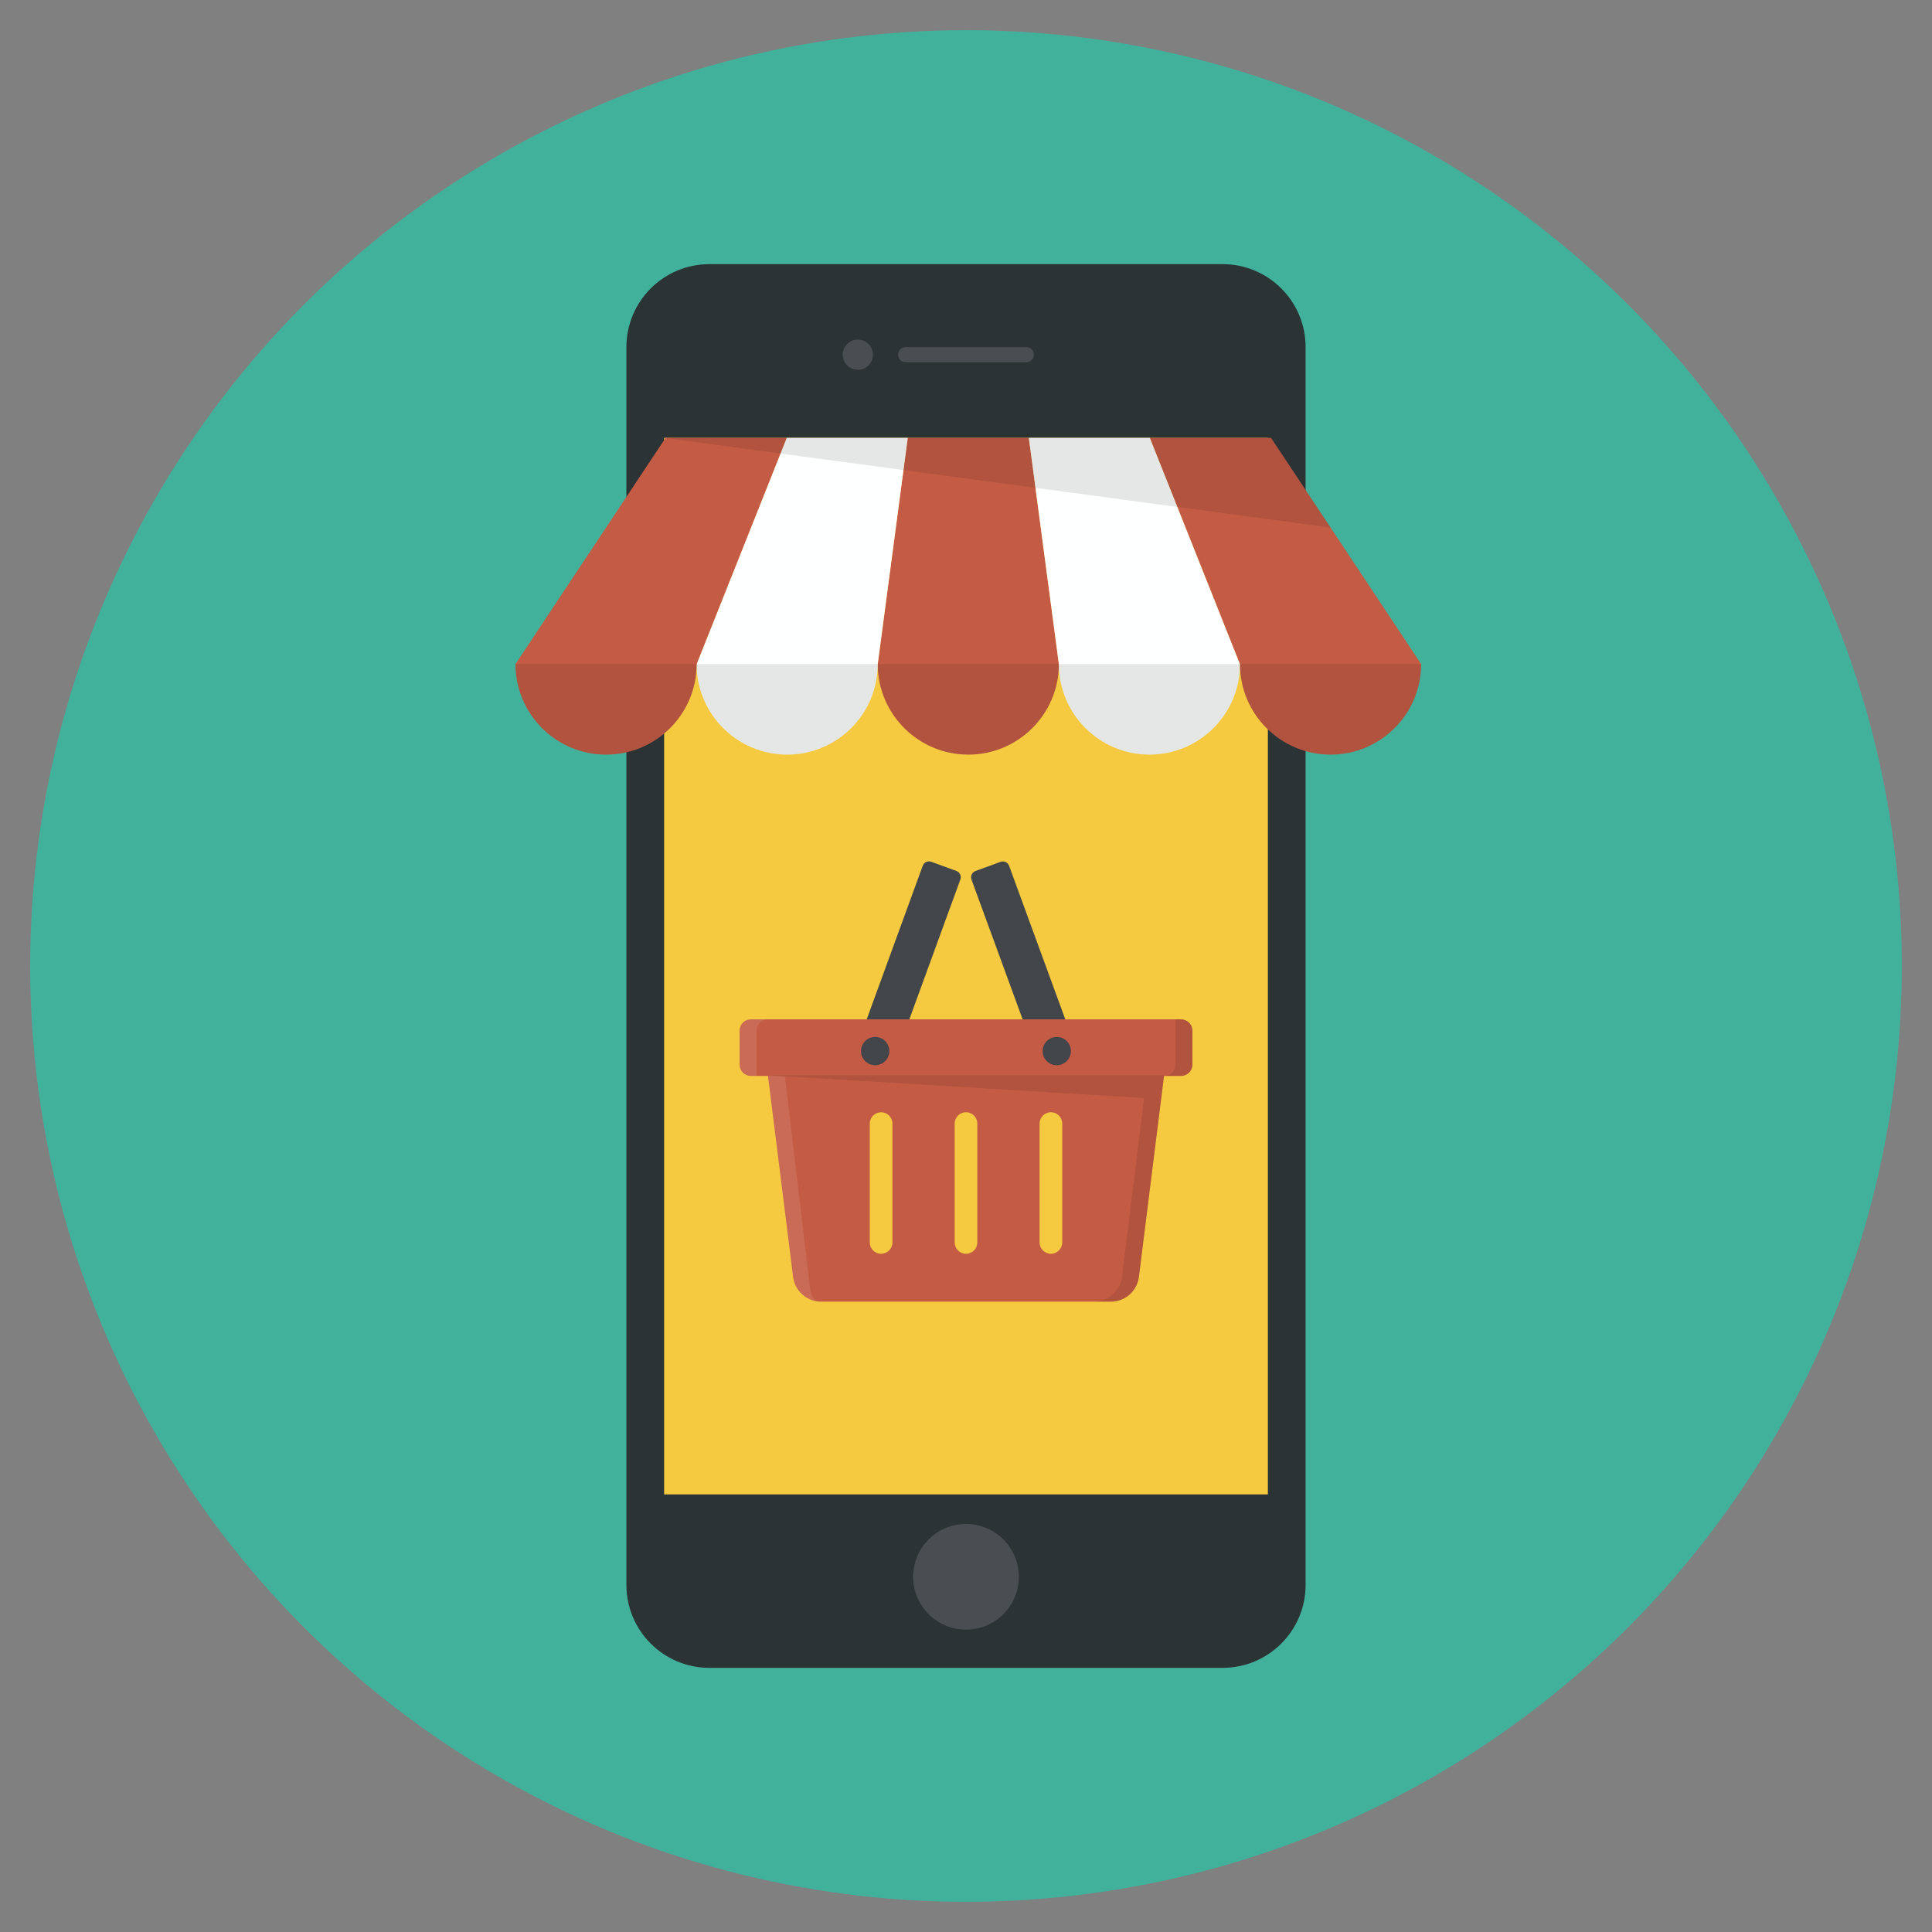<?xml version="1.0" ?><!DOCTYPE svg  PUBLIC '-//W3C//DTD SVG 1.1//EN'  'http://www.w3.org/Graphics/SVG/1.1/DTD/svg11.dtd'><svg enable-background="new 0 0 128 128" id="Слой_1" version="1.1" viewBox="0 0 128 128" xml:space="preserve" xmlns="http://www.w3.org/2000/svg" xmlns:xlink="http://www.w3.org/1999/xlink"><rect x="0" y="0" width="128" height="128" fill="#808080" stroke="none"/><g><circle cx="64" cy="64" fill="#41B19C" r="62"/><path d="M81,110.5H47c-3.038,0-5.5-2.462-5.5-5.5V23c0-3.038,2.462-5.5,5.5-5.5h34c3.038,0,5.5,2.462,5.5,5.5v82   C86.5,108.038,84.038,110.5,81,110.5z" fill="#2C3335"/><rect fill="#F5CA41" height="70" width="40" x="44" y="29.009"/><path d="M58.815,70.167l-1.662-0.606c-0.229-0.084-0.348-0.338-0.264-0.567l4.244-11.634   c0.084-0.229,0.338-0.348,0.567-0.264l1.662,0.606c0.229,0.084,0.348,0.338,0.264,0.567l-4.244,11.634   C59.298,70.133,59.044,70.251,58.815,70.167z" fill="#42464A"/><path d="M70.849,69.561l-1.662,0.608c-0.229,0.084-0.483-0.034-0.567-0.263l-4.256-11.632   c-0.084-0.229,0.034-0.483,0.263-0.567l1.662-0.608c0.229-0.084,0.483,0.034,0.567,0.263l4.256,11.632   C71.196,69.223,71.078,69.478,70.849,69.561z" fill="#42464A"/><path d="M78.25,67.534h-28.5c-0.414,0-0.75,0.336-0.75,0.75v2.25c0,0.414,0.336,0.75,0.75,0.75h1.131l1.664,13.313   c0.117,0.938,0.915,1.642,1.861,1.642h19.19c0.946,0,1.743-0.704,1.861-1.642l1.664-13.313h1.131c0.414,0,0.75-0.336,0.75-0.75   v-2.25C79,67.87,78.664,67.534,78.25,67.534z M59.125,82.315c0,0.414-0.336,0.75-0.75,0.75s-0.75-0.336-0.75-0.75V74.44   c0-0.414,0.336-0.75,0.75-0.75s0.75,0.336,0.75,0.75V82.315z M64.75,82.315c0,0.414-0.336,0.75-0.75,0.75s-0.75-0.336-0.75-0.75   V74.44c0-0.414,0.336-0.75,0.75-0.75s0.75,0.336,0.75,0.75V82.315z M70.375,82.315c0,0.414-0.336,0.75-0.75,0.75   s-0.75-0.336-0.75-0.75V74.44c0-0.414,0.336-0.75,0.75-0.75s0.75,0.336,0.75,0.75V82.315z" fill="#C45C45"/><path d="M52,71.307l-1.12-0.024l1.664,13.313c0.1,0.801,0.698,1.427,1.458,1.595   c-0.173-0.245-0.294-0.529-0.333-0.845L52,71.307z" fill="#F5F8F7" opacity="0.1"/><path d="M49.75,67.534c-0.414,0-0.75,0.336-0.75,0.75v2.25c0,0.414,0.336,0.75,0.75,0.75h0.375v-3   c0-0.414,0.336-0.75,0.75-0.75" fill="#F5F8F7" opacity="0.1"/><path d="M78.25,67.534h-0.375v3c0,0.414-0.336,0.75-0.75,0.75h1.125c0.414,0,0.75-0.336,0.75-0.75   v-2.25C79,67.87,78.664,67.534,78.25,67.534z" fill="#020507" opacity="0.1"/><path d="M77.125,71.239h-26.25l0,0L75.8,72.75l-1.47,11.846c-0.117,0.938-0.915,1.642-1.861,1.642   h1.125c0.946,0,1.743-0.704,1.861-1.642l1.664-13.313l0,0L77.125,71.239z" fill="#020507" opacity="0.1"/><circle cx="57.982" cy="69.637" fill="#42464A" r="0.938"/><path d="M70.923,69.404c0.168,0.698-0.445,1.311-1.143,1.143c-0.328-0.079-0.597-0.348-0.676-0.676   c-0.168-0.698,0.445-1.311,1.143-1.143C70.574,68.807,70.843,69.076,70.923,69.404z" fill="#42464A"/><path d="   M63.941,78.616" fill="none" stroke="#303536" stroke-linecap="round" stroke-linejoin="round" stroke-miterlimit="10" stroke-width="2.379"/><path d="M68.163,29.009h-8.022l-1.989,14.986c0,3.314,2.686,6,6,6c3.314,0,6-2.686,6-6L68.163,29.009z" fill="#C45C45"/><path d="M52.119,29.009l-5.967,14.986c0,3.314,2.686,6,6,6s6-2.686,6-6l1.989-14.986H52.119z" fill="#FEFFFF"/><path d="M44.097,29.009l-9.944,14.986c0,3.314,2.686,6,6,6s6-2.686,6-6l5.967-14.986H44.097z" fill="#C45C45"/><path d="M76.186,29.009h-8.022l1.989,14.986c0,3.314,2.686,6,6,6s6-2.686,6-6L76.186,29.009z" fill="#FEFFFF"/><path d="M84.208,29.009h-8.022l5.967,14.986c0,3.314,2.686,6,6,6s6-2.686,6-6L84.208,29.009z" fill="#C45C45"/><polygon fill="#020507" opacity="0.1" points="44,29.009 84.208,29.009 88.152,34.953  "/><path d="M70.152,43.995c0,3.314-2.686,6-6,6c-3.314,0-6-2.686-6-6H70.152z" fill="#020507" opacity="0.1"/><path d="M58.152,43.995c0,3.314-2.686,6-6,6s-6-2.686-6-6H58.152z" fill="#020507" opacity="0.1"/><path d="M46.152,43.995c0,3.314-2.686,6-6,6s-6-2.686-6-6H46.152z" fill="#020507" opacity="0.1"/><path d="M82.152,43.995c0,3.314-2.686,6-6,6c-3.314,0-6-2.686-6-6H82.152z" fill="#020507" opacity="0.1"/><path d="M94.152,43.995c0,3.314-2.686,6-6,6c-3.314,0-6-2.686-6-6H94.152z" fill="#020507" opacity="0.1"/><circle cx="64" cy="104.467" fill="#484E51" r="3.5"/><circle cx="56.833" cy="23.5" fill="#484E51" r="1"/><path d="M68,24h-8c-0.276,0-0.5-0.224-0.5-0.5S59.724,23,60,23h8c0.276,0,0.5,0.224,0.5,0.5S68.276,24,68,24z" fill="#484E51"/></g></svg>